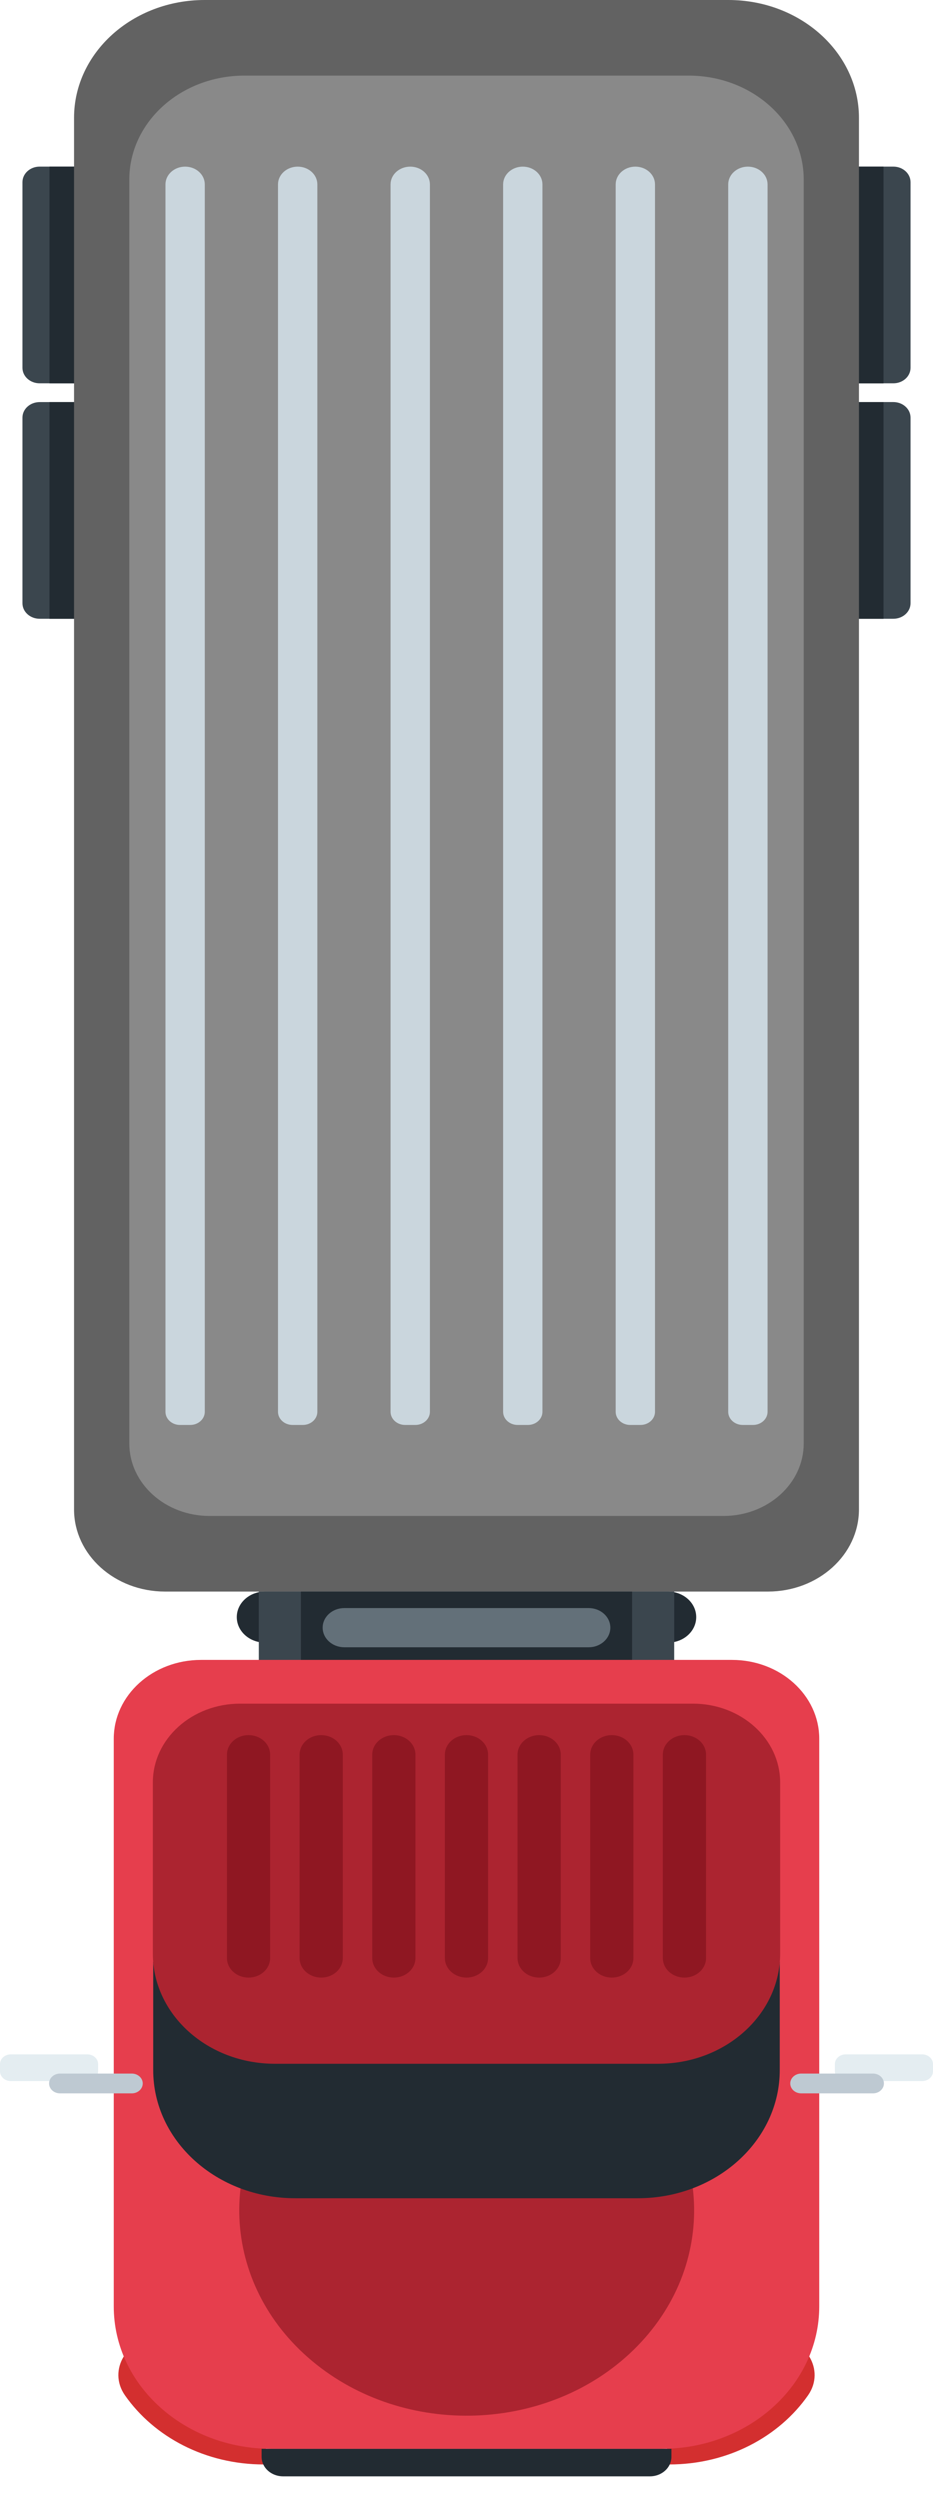 <svg width="28" height="75" viewBox="0 0 28 75" fill="none" xmlns="http://www.w3.org/2000/svg">
<path d="M1.19 12.062L4.23 12.062L4.23 18.562L1.19 18.562C0.905 18.562 0.674 18.354 0.674 18.097L0.674 12.527C0.674 12.27 0.905 12.062 1.19 12.062Z" fill="#3B464E"/>
<path d="M1.485 18.562L4.23 18.562L4.23 12.061L1.485 12.061L1.485 18.562Z" fill="#222B32"/>
<path d="M26.81 12.061L23.77 12.061L23.77 18.562L26.81 18.562C27.095 18.562 27.326 18.354 27.326 18.096L27.326 12.527C27.326 12.27 27.095 12.061 26.81 12.061Z" fill="#3B464E"/>
<path d="M26.515 12.062L23.77 12.062L23.77 18.562L26.515 18.562L26.515 12.062Z" fill="#222B32"/>
<path d="M1.19 4.998L4.23 4.998L4.23 11.499L1.19 11.499C0.905 11.499 0.674 11.291 0.674 11.034L0.674 5.464C0.674 5.207 0.905 4.998 1.19 4.998Z" fill="#3B464E"/>
<path d="M1.485 11.499L4.23 11.499L4.23 4.999L1.485 4.999L1.485 11.499Z" fill="#222B32"/>
<path d="M26.81 4.998L23.77 4.998L23.77 11.499L26.81 11.499C27.095 11.499 27.326 11.291 27.326 11.034L27.326 5.464C27.326 5.207 27.095 4.998 26.81 4.998Z" fill="#3B464E"/>
<path d="M26.515 4.999L23.77 4.999L23.77 11.5L26.515 11.5L26.515 4.999Z" fill="#222B32"/>
<path d="M6.141 -5.53141e-06L21.859 -4.15726e-06C24.023 -3.96806e-06 25.778 1.583 25.778 3.536L25.778 45.279C25.778 46.641 24.555 47.744 23.046 47.744L4.954 47.744C3.445 47.744 2.222 46.641 2.222 45.279L2.222 3.536C2.222 1.583 3.977 -5.72061e-06 6.141 -5.53141e-06Z" fill="#626262"/>
<path d="M7.336 2.268L20.664 2.268C22.573 2.268 24.12 3.664 24.12 5.386L24.12 43.302C24.12 44.503 23.041 45.476 21.71 45.476L6.29 45.476C4.96 45.476 3.881 44.503 3.881 43.302L3.881 5.386C3.881 3.664 5.428 2.268 7.336 2.268Z" fill="#898989"/>
<path d="M22.444 4.999C22.77 4.999 23.035 5.237 23.035 5.531L23.035 42.352C23.035 42.569 22.839 42.746 22.598 42.746L22.291 42.746C22.049 42.746 21.854 42.569 21.854 42.352L21.854 5.532C21.854 5.237 22.119 4.999 22.444 4.999Z" fill="#CAD6DD"/>
<path d="M19.067 4.999C19.393 4.999 19.657 5.237 19.657 5.531L19.657 42.352C19.657 42.569 19.462 42.746 19.221 42.746L18.913 42.746C18.672 42.746 18.477 42.569 18.477 42.352L18.477 5.532C18.477 5.237 18.741 4.999 19.067 4.999Z" fill="#CAD6DD"/>
<path d="M15.689 4.999C16.015 4.999 16.279 5.237 16.279 5.531L16.279 42.352C16.279 42.569 16.084 42.746 15.843 42.746L15.535 42.746C15.294 42.746 15.099 42.569 15.099 42.352L15.099 5.532C15.099 5.237 15.363 4.999 15.689 4.999Z" fill="#CAD6DD"/>
<path d="M12.312 4.999C12.638 4.999 12.902 5.237 12.902 5.531L12.902 42.352C12.902 42.569 12.706 42.746 12.465 42.746L12.158 42.746C11.917 42.746 11.721 42.569 11.721 42.352L11.721 5.532C11.721 5.237 11.985 4.999 12.312 4.999Z" fill="#CAD6DD"/>
<path d="M8.934 4.999C9.26 4.999 9.524 5.237 9.524 5.531L9.524 42.352C9.524 42.569 9.329 42.746 9.087 42.746L8.78 42.746C8.539 42.746 8.343 42.569 8.343 42.352L8.343 5.532C8.343 5.237 8.607 4.999 8.934 4.999Z" fill="#CAD6DD"/>
<path d="M5.556 4.999C5.882 4.999 6.146 5.237 6.146 5.531L6.146 42.352C6.146 42.569 5.95 42.746 5.709 42.746L5.402 42.746C5.161 42.746 4.966 42.569 4.966 42.352L4.966 5.532C4.966 5.237 5.23 4.999 5.556 4.999Z" fill="#CAD6DD"/>
<path d="M20.045 49.276L7.955 49.276C7.486 49.276 7.106 48.933 7.106 48.51C7.106 48.087 7.486 47.744 7.955 47.744L20.045 47.744C20.514 47.744 20.894 48.087 20.894 48.51C20.894 48.933 20.514 49.276 20.045 49.276Z" fill="#222B32"/>
<path d="M20.233 47.744L7.767 47.744L7.767 49.909L20.233 49.909L20.233 47.744Z" fill="#3B464E"/>
<path d="M18.969 47.744L9.031 47.744L9.031 49.909L18.969 49.909L18.969 47.744Z" fill="#222B32"/>
<path d="M17.666 49.415L10.334 49.415C9.974 49.415 9.683 49.151 9.683 48.827C9.683 48.502 9.974 48.239 10.334 48.239L17.666 48.239C18.025 48.239 18.317 48.502 18.317 48.827C18.317 49.151 18.025 49.415 17.666 49.415Z" fill="#637079"/>
<path d="M4.815 70.106L23.184 70.106C24.179 70.106 24.781 71.096 24.25 71.855C23.378 73.102 21.838 73.929 20.085 73.929L20.019 73.929L20.019 71.379L7.982 71.379L7.982 73.929L7.916 73.929C6.162 73.929 4.622 73.102 3.75 71.855C3.219 71.096 3.82 70.106 4.815 70.106Z" fill="#D32F2F"/>
<path d="M6.033 49.794L21.967 49.794C23.413 49.794 24.586 50.852 24.586 52.158L24.586 69.188C24.586 71.547 22.466 73.46 19.852 73.46L8.148 73.46C5.533 73.46 3.414 71.547 3.414 69.188L3.414 52.158C3.414 50.852 4.587 49.794 6.033 49.794Z" fill="#E63E4D"/>
<path d="M8.884 62.236C6.392 64.788 6.665 68.68 9.494 70.929C12.322 73.177 16.635 72.931 19.127 70.379C21.619 67.826 21.346 63.934 18.518 61.686C15.689 59.437 11.376 59.684 8.884 62.236Z" fill="#AC2430"/>
<path d="M4.598 58.852L23.401 58.852L23.401 62.099C23.401 64.222 21.494 65.943 19.142 65.943L8.858 65.943C6.505 65.943 4.598 64.222 4.598 62.099L4.598 58.852Z" fill="#222B32"/>
<path d="M7.207 51.106L20.794 51.106C22.24 51.106 23.413 52.164 23.413 53.469L23.413 58.604C23.413 60.43 21.773 61.909 19.75 61.909L8.25 61.909C6.227 61.909 4.587 60.43 4.587 58.604L4.587 53.469C4.587 52.164 5.76 51.106 7.207 51.106Z" fill="#AC2430"/>
<path d="M7.851 73.46L20.15 73.46L20.15 73.702C20.15 74.025 19.86 74.286 19.503 74.286L8.498 74.286C8.14 74.286 7.851 74.025 7.851 73.702L7.851 73.46Z" fill="#222B32"/>
<path d="M25.379 62.428L27.676 62.428C27.855 62.428 28 62.297 28 62.135L28 61.919C28 61.758 27.855 61.627 27.676 61.627L25.379 61.627C25.2 61.627 25.055 61.758 25.055 61.919L25.055 62.135C25.055 62.297 25.2 62.428 25.379 62.428Z" fill="#E4EDF1"/>
<path d="M24.045 62.797L26.198 62.797C26.38 62.797 26.527 62.664 26.527 62.5C26.527 62.336 26.38 62.203 26.198 62.203L24.045 62.203C23.863 62.203 23.716 62.336 23.716 62.5C23.716 62.664 23.863 62.797 24.045 62.797Z" fill="#BEC9D2"/>
<path d="M2.621 62.428L0.324 62.428C0.145 62.428 -8.74277e-05 62.297 -8.74136e-05 62.135L-8.73947e-05 61.919C-8.73806e-05 61.758 0.145 61.627 0.324 61.627L2.621 61.627C2.8 61.627 2.945 61.758 2.945 61.919L2.945 62.135C2.945 62.297 2.8 62.428 2.621 62.428Z" fill="#E4EDF1"/>
<path d="M3.955 62.797L1.802 62.797C1.62 62.797 1.473 62.664 1.473 62.5C1.473 62.336 1.62 62.203 1.802 62.203L3.955 62.203C4.136 62.203 4.284 62.336 4.284 62.5C4.284 62.664 4.136 62.797 3.955 62.797Z" fill="#BEC9D2"/>
<path d="M20.54 52.05C20.899 52.05 21.189 52.312 21.189 52.635L21.189 58.739C21.189 59.062 20.899 59.324 20.54 59.324C20.182 59.324 19.892 59.062 19.892 58.739L19.892 52.635C19.892 52.312 20.182 52.05 20.54 52.05Z" fill="#8F1722"/>
<path d="M18.36 52.05C18.718 52.05 19.009 52.312 19.009 52.635L19.009 58.739C19.009 59.062 18.718 59.324 18.36 59.324C18.002 59.324 17.712 59.062 17.712 58.739L17.712 52.635C17.712 52.312 18.002 52.05 18.36 52.05Z" fill="#8F1722"/>
<path d="M16.18 52.05C16.538 52.05 16.829 52.312 16.829 52.635L16.829 58.739C16.829 59.062 16.538 59.324 16.18 59.324C15.822 59.324 15.531 59.062 15.531 58.739L15.531 52.635C15.532 52.312 15.822 52.05 16.18 52.05Z" fill="#8F1722"/>
<path d="M14 52.05C14.358 52.05 14.648 52.312 14.648 52.635L14.648 58.739C14.648 59.062 14.358 59.324 14 59.324C13.642 59.324 13.351 59.062 13.351 58.739L13.351 52.635C13.351 52.312 13.642 52.05 14 52.05Z" fill="#8F1722"/>
<path d="M11.819 52.05C12.177 52.05 12.468 52.312 12.468 52.635L12.468 58.739C12.468 59.062 12.177 59.324 11.819 59.324C11.461 59.324 11.171 59.062 11.171 58.739L11.171 52.635C11.171 52.312 11.461 52.05 11.819 52.05Z" fill="#8F1722"/>
<path d="M9.639 52.05C9.998 52.05 10.288 52.312 10.288 52.635L10.288 58.739C10.288 59.062 9.998 59.324 9.639 59.324C9.281 59.324 8.991 59.062 8.991 58.739L8.991 52.635C8.991 52.312 9.281 52.05 9.639 52.05Z" fill="#8F1722"/>
<path d="M7.459 52.05C7.817 52.05 8.107 52.312 8.107 52.635L8.107 58.739C8.107 59.062 7.817 59.324 7.459 59.324C7.101 59.324 6.811 59.062 6.811 58.739L6.811 52.635C6.811 52.312 7.101 52.05 7.459 52.05Z" fill="#8F1722"/>
</svg>
